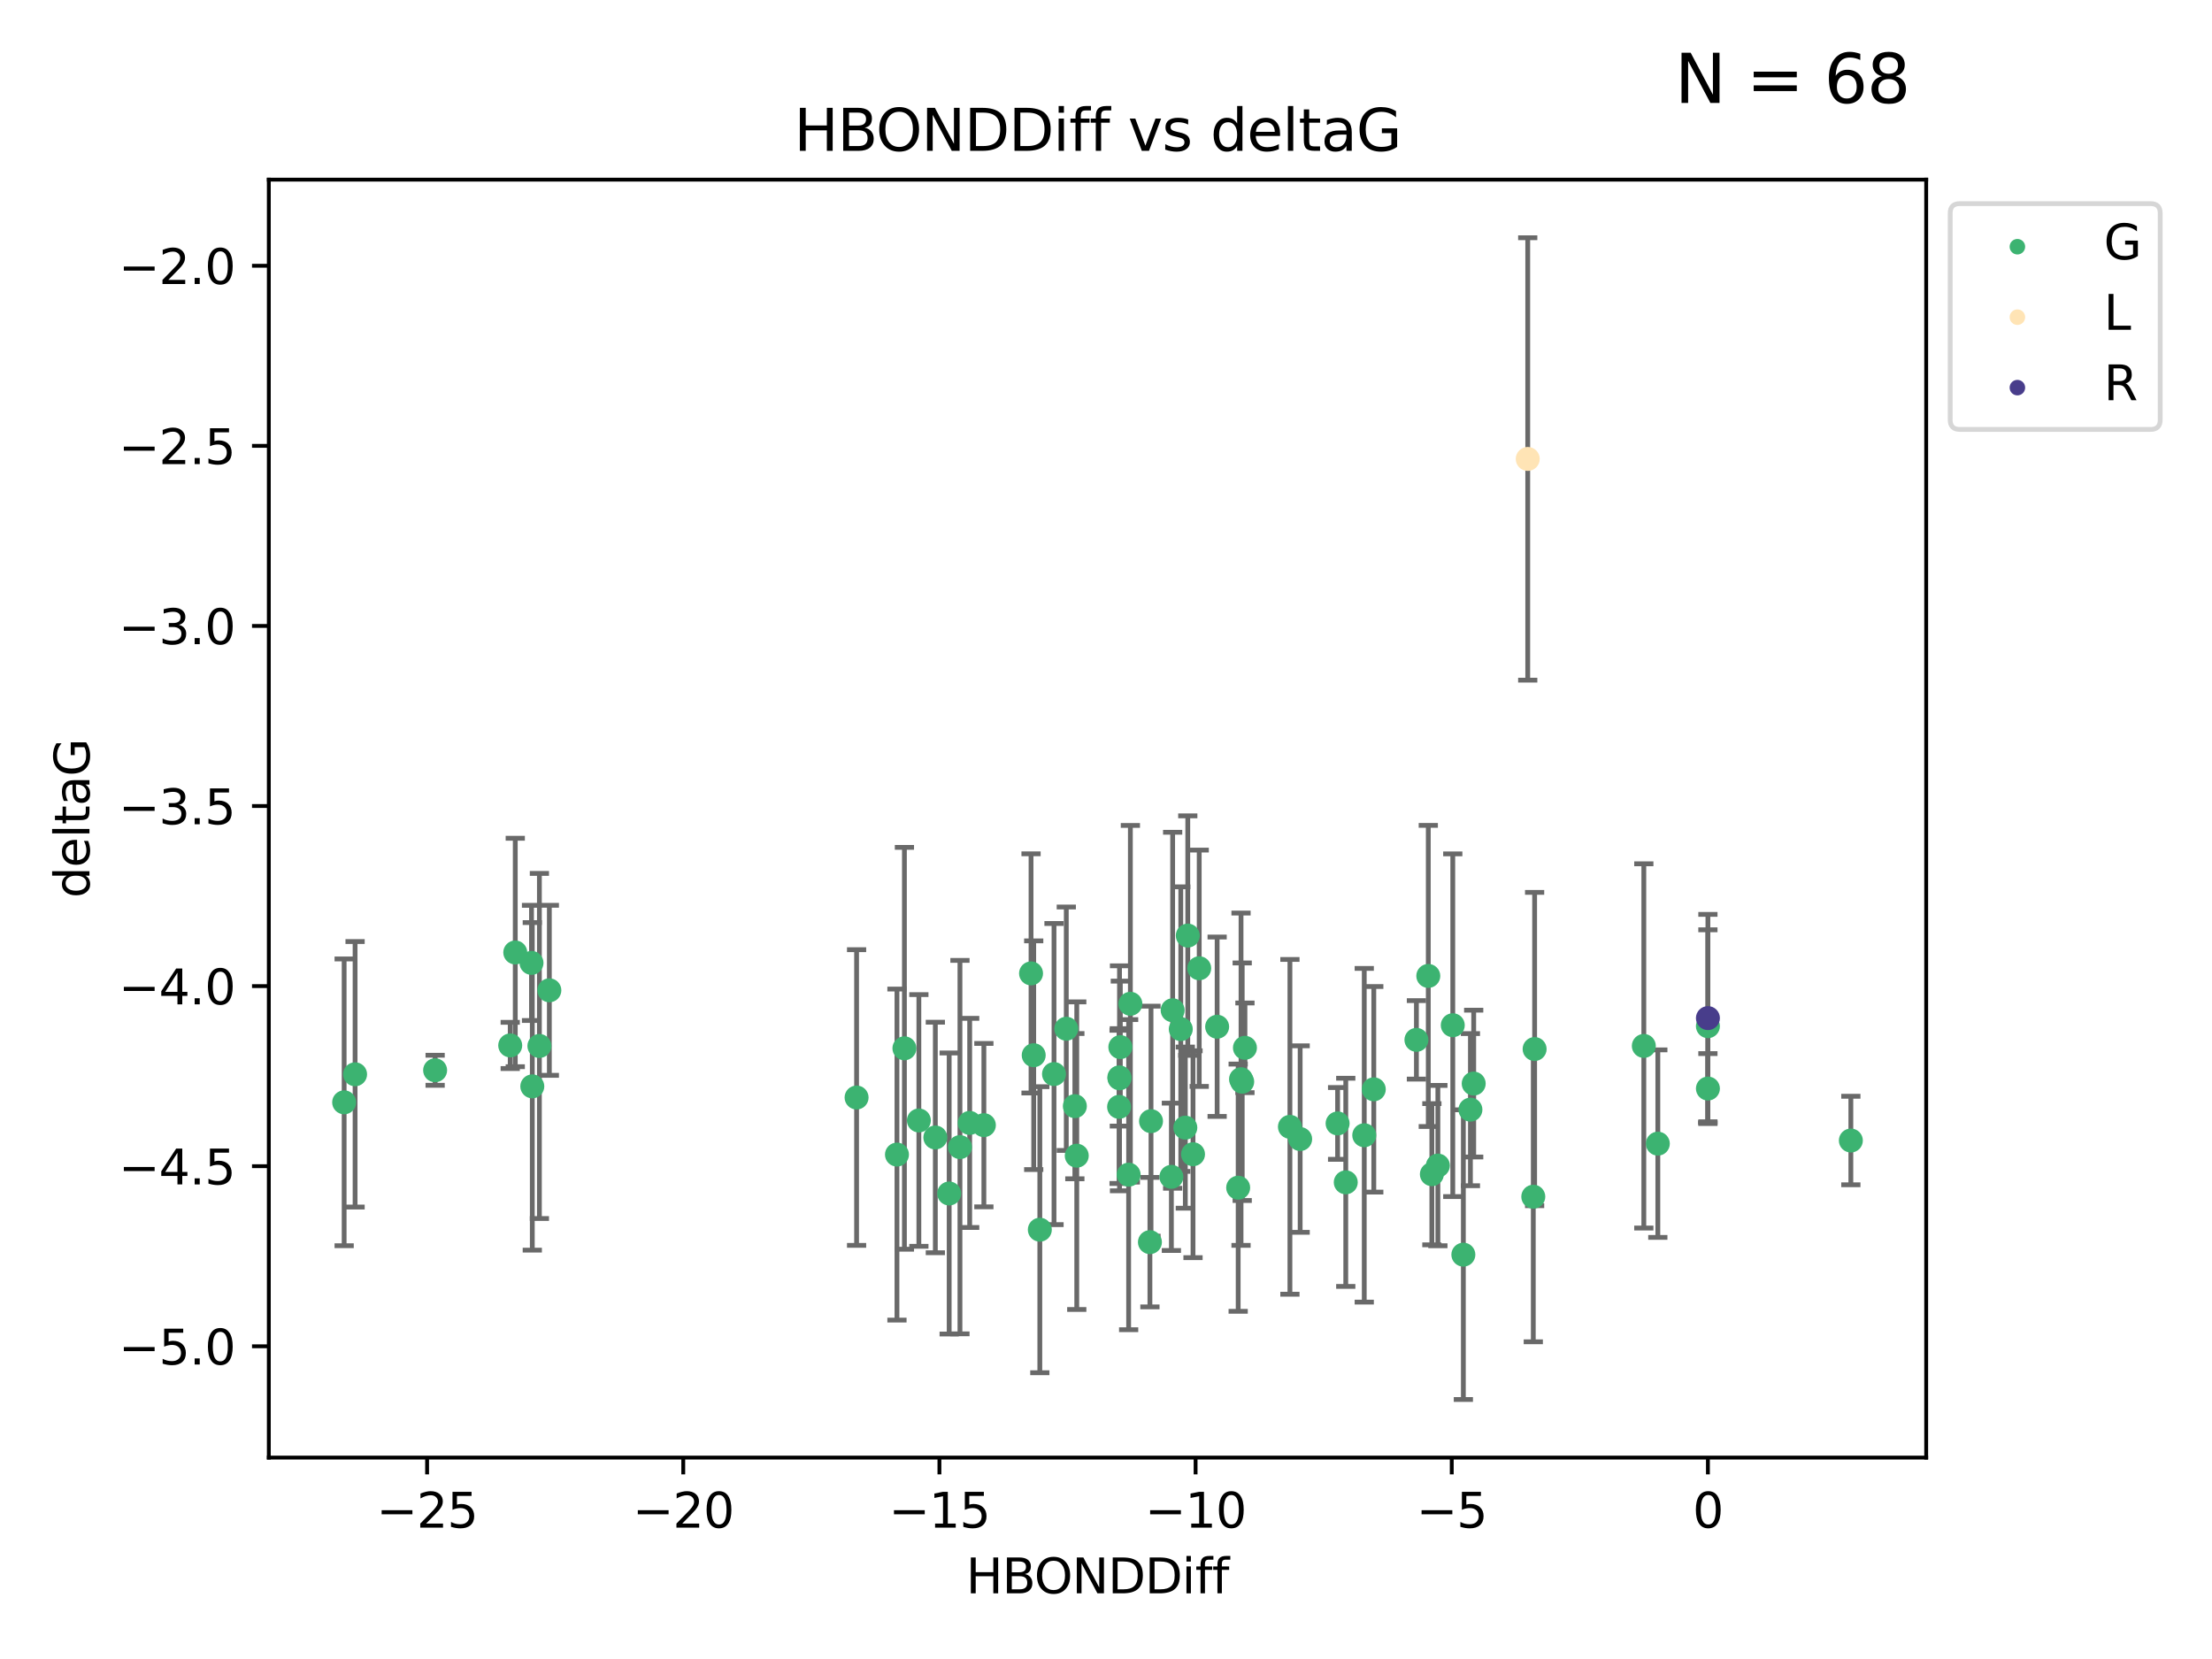 <?xml version="1.0" encoding="utf-8" standalone="no"?>
<!DOCTYPE svg PUBLIC "-//W3C//DTD SVG 1.1//EN"
  "http://www.w3.org/Graphics/SVG/1.1/DTD/svg11.dtd">
<svg xmlns:xlink="http://www.w3.org/1999/xlink" width="460.8pt" height="345.6pt" viewBox="0 0 460.8 345.6" xmlns="http://www.w3.org/2000/svg" version="1.1">
 <defs>
  <style type="text/css">*{stroke-linejoin: round; stroke-linecap: butt}</style>
 </defs>
 <g id="figure_1">
  <g id="patch_1">
   <path d="M 0 345.6 
L 460.8 345.6 
L 460.8 0 
L 0 0 
z
" style="fill: #ffffff"/>
  </g>
  <g id="axes_1">
   <g id="patch_2">
    <path d="M 56 303.64 
L 401.26 303.64 
L 401.26 37.422 
L 56 37.422 
z
" style="fill: #ffffff"/>
   </g>
   <g id="PathCollection_1">
    <defs>
     <path id="mfaed4685f2" d="M 0 1.118 
C 0.297 1.118 0.581 1 0.791 0.791 
C 1 0.581 1.118 0.297 1.118 0 
C 1.118 -0.297 1 -0.581 0.791 -0.791 
C 0.581 -1 0.297 -1.118 0 -1.118 
C -0.297 -1.118 -0.581 -1 -0.791 -0.791 
C -1 -0.581 -1.118 -0.297 -1.118 0 
C -1.118 0.297 -1 0.581 -0.791 0.791 
C -0.581 1 -0.297 1.118 0 1.118 
z
" style="stroke: #3cb371"/>
    </defs>
    <g clip-path="url(#pb817cf7e8e)">
     <use xlink:href="#mfaed4685f2" x="355.789" y="226.766" style="fill: #3cb371; stroke: #3cb371"/>
     <use xlink:href="#mfaed4685f2" x="197.73" y="248.628" style="fill: #3cb371; stroke: #3cb371"/>
     <use xlink:href="#mfaed4685f2" x="194.849" y="236.957" style="fill: #3cb371; stroke: #3cb371"/>
     <use xlink:href="#mfaed4685f2" x="385.566" y="237.592" style="fill: #3cb371; stroke: #3cb371"/>
     <use xlink:href="#mfaed4685f2" x="298.284" y="244.61" style="fill: #3cb371; stroke: #3cb371"/>
     <use xlink:href="#mfaed4685f2" x="186.854" y="240.519" style="fill: #3cb371; stroke: #3cb371"/>
     <use xlink:href="#mfaed4685f2" x="73.97" y="223.795" style="fill: #3cb371; stroke: #3cb371"/>
     <use xlink:href="#mfaed4685f2" x="286.186" y="226.925" style="fill: #3cb371; stroke: #3cb371"/>
     <use xlink:href="#mfaed4685f2" x="178.442" y="228.633" style="fill: #3cb371; stroke: #3cb371"/>
     <use xlink:href="#mfaed4685f2" x="106.288" y="217.783" style="fill: #3cb371; stroke: #3cb371"/>
     <use xlink:href="#mfaed4685f2" x="235.117" y="244.704" style="fill: #3cb371; stroke: #3cb371"/>
     <use xlink:href="#mfaed4685f2" x="215.341" y="219.822" style="fill: #3cb371; stroke: #3cb371"/>
     <use xlink:href="#mfaed4685f2" x="112.367" y="217.895" style="fill: #3cb371; stroke: #3cb371"/>
     <use xlink:href="#mfaed4685f2" x="302.639" y="213.572" style="fill: #3cb371; stroke: #3cb371"/>
     <use xlink:href="#mfaed4685f2" x="233.128" y="230.583" style="fill: #3cb371; stroke: #3cb371"/>
     <use xlink:href="#mfaed4685f2" x="202.004" y="233.925" style="fill: #3cb371; stroke: #3cb371"/>
     <use xlink:href="#mfaed4685f2" x="304.845" y="261.366" style="fill: #3cb371; stroke: #3cb371"/>
     <use xlink:href="#mfaed4685f2" x="233.18" y="224.434" style="fill: #3cb371; stroke: #3cb371"/>
     <use xlink:href="#mfaed4685f2" x="239.778" y="233.559" style="fill: #3cb371; stroke: #3cb371"/>
     <use xlink:href="#mfaed4685f2" x="257.934" y="247.416" style="fill: #3cb371; stroke: #3cb371"/>
     <use xlink:href="#mfaed4685f2" x="110.887" y="226.308" style="fill: #3cb371; stroke: #3cb371"/>
     <use xlink:href="#mfaed4685f2" x="258.529" y="224.819" style="fill: #3cb371; stroke: #3cb371"/>
     <use xlink:href="#mfaed4685f2" x="90.645" y="222.955" style="fill: #3cb371; stroke: #3cb371"/>
     <use xlink:href="#mfaed4685f2" x="280.347" y="246.302" style="fill: #3cb371; stroke: #3cb371"/>
     <use xlink:href="#mfaed4685f2" x="71.694" y="229.635" style="fill: #3cb371; stroke: #3cb371"/>
     <use xlink:href="#mfaed4685f2" x="216.615" y="256.169" style="fill: #3cb371; stroke: #3cb371"/>
     <use xlink:href="#mfaed4685f2" x="224.309" y="240.752" style="fill: #3cb371; stroke: #3cb371"/>
     <use xlink:href="#mfaed4685f2" x="199.976" y="238.963" style="fill: #3cb371; stroke: #3cb371"/>
     <use xlink:href="#mfaed4685f2" x="191.418" y="233.412" style="fill: #3cb371; stroke: #3cb371"/>
     <use xlink:href="#mfaed4685f2" x="278.648" y="234.031" style="fill: #3cb371; stroke: #3cb371"/>
     <use xlink:href="#mfaed4685f2" x="299.536" y="242.811" style="fill: #3cb371; stroke: #3cb371"/>
     <use xlink:href="#mfaed4685f2" x="235.478" y="209.106" style="fill: #3cb371; stroke: #3cb371"/>
     <use xlink:href="#mfaed4685f2" x="233.385" y="218.131" style="fill: #3cb371; stroke: #3cb371"/>
     <use xlink:href="#mfaed4685f2" x="204.958" y="234.391" style="fill: #3cb371; stroke: #3cb371"/>
     <use xlink:href="#mfaed4685f2" x="306.315" y="231.159" style="fill: #3cb371; stroke: #3cb371"/>
     <use xlink:href="#mfaed4685f2" x="284.199" y="236.494" style="fill: #3cb371; stroke: #3cb371"/>
     <use xlink:href="#mfaed4685f2" x="258.775" y="225.342" style="fill: #3cb371; stroke: #3cb371"/>
     <use xlink:href="#mfaed4685f2" x="222.129" y="214.303" style="fill: #3cb371; stroke: #3cb371"/>
     <use xlink:href="#mfaed4685f2" x="110.723" y="200.591" style="fill: #3cb371; stroke: #3cb371"/>
     <use xlink:href="#mfaed4685f2" x="248.527" y="240.447" style="fill: #3cb371; stroke: #3cb371"/>
     <use xlink:href="#mfaed4685f2" x="244.021" y="245.154" style="fill: #3cb371; stroke: #3cb371"/>
     <use xlink:href="#mfaed4685f2" x="214.785" y="202.778" style="fill: #3cb371; stroke: #3cb371"/>
     <use xlink:href="#mfaed4685f2" x="270.846" y="237.284" style="fill: #3cb371; stroke: #3cb371"/>
     <use xlink:href="#mfaed4685f2" x="259.344" y="218.278" style="fill: #3cb371; stroke: #3cb371"/>
     <use xlink:href="#mfaed4685f2" x="245.978" y="214.383" style="fill: #3cb371; stroke: #3cb371"/>
     <use xlink:href="#mfaed4685f2" x="233.214" y="224.63" style="fill: #3cb371; stroke: #3cb371"/>
     <use xlink:href="#mfaed4685f2" x="319.413" y="249.293" style="fill: #3cb371; stroke: #3cb371"/>
     <use xlink:href="#mfaed4685f2" x="268.714" y="234.741" style="fill: #3cb371; stroke: #3cb371"/>
     <use xlink:href="#mfaed4685f2" x="114.44" y="206.3" style="fill: #3cb371; stroke: #3cb371"/>
     <use xlink:href="#mfaed4685f2" x="295.067" y="216.621" style="fill: #3cb371; stroke: #3cb371"/>
     <use xlink:href="#mfaed4685f2" x="223.912" y="230.433" style="fill: #3cb371; stroke: #3cb371"/>
     <use xlink:href="#mfaed4685f2" x="246.924" y="234.907" style="fill: #3cb371; stroke: #3cb371"/>
     <use xlink:href="#mfaed4685f2" x="345.357" y="238.242" style="fill: #3cb371; stroke: #3cb371"/>
     <use xlink:href="#mfaed4685f2" x="306.998" y="225.731" style="fill: #3cb371; stroke: #3cb371"/>
     <use xlink:href="#mfaed4685f2" x="219.569" y="223.747" style="fill: #3cb371; stroke: #3cb371"/>
     <use xlink:href="#mfaed4685f2" x="249.818" y="201.706" style="fill: #3cb371; stroke: #3cb371"/>
     <use xlink:href="#mfaed4685f2" x="355.789" y="213.774" style="fill: #3cb371; stroke: #3cb371"/>
     <use xlink:href="#mfaed4685f2" x="253.552" y="213.886" style="fill: #3cb371; stroke: #3cb371"/>
     <use xlink:href="#mfaed4685f2" x="247.436" y="194.9" style="fill: #3cb371; stroke: #3cb371"/>
     <use xlink:href="#mfaed4685f2" x="342.438" y="217.886" style="fill: #3cb371; stroke: #3cb371"/>
     <use xlink:href="#mfaed4685f2" x="107.34" y="198.418" style="fill: #3cb371; stroke: #3cb371"/>
     <use xlink:href="#mfaed4685f2" x="244.285" y="210.456" style="fill: #3cb371; stroke: #3cb371"/>
     <use xlink:href="#mfaed4685f2" x="319.689" y="218.532" style="fill: #3cb371; stroke: #3cb371"/>
     <use xlink:href="#mfaed4685f2" x="188.407" y="218.382" style="fill: #3cb371; stroke: #3cb371"/>
     <use xlink:href="#mfaed4685f2" x="239.549" y="258.762" style="fill: #3cb371; stroke: #3cb371"/>
     <use xlink:href="#mfaed4685f2" x="297.539" y="203.303" style="fill: #3cb371; stroke: #3cb371"/>
    </g>
   </g>
   <g id="PathCollection_2">
    <defs>
     <path id="md87f983893" d="M 0 1.118 
C 0.297 1.118 0.581 1 0.791 0.791 
C 1 0.581 1.118 0.297 1.118 0 
C 1.118 -0.297 1 -0.581 0.791 -0.791 
C 0.581 -1 0.297 -1.118 0 -1.118 
C -0.297 -1.118 -0.581 -1 -0.791 -0.791 
C -1 -0.581 -1.118 -0.297 -1.118 0 
C -1.118 0.297 -1 0.581 -0.791 0.791 
C -0.581 1 -0.297 1.118 0 1.118 
z
" style="stroke: #ffe4b5"/>
    </defs>
    <g clip-path="url(#pb817cf7e8e)">
     <use xlink:href="#md87f983893" x="318.256" y="95.604" style="fill: #ffe4b5; stroke: #ffe4b5"/>
    </g>
   </g>
   <g id="PathCollection_3">
    <defs>
     <path id="m2a26e81462" d="M 0 1.118 
C 0.297 1.118 0.581 1 0.791 0.791 
C 1 0.581 1.118 0.297 1.118 0 
C 1.118 -0.297 1 -0.581 0.791 -0.791 
C 0.581 -1 0.297 -1.118 0 -1.118 
C -0.297 -1.118 -0.581 -1 -0.791 -0.791 
C -1 -0.581 -1.118 -0.297 -1.118 0 
C -1.118 0.297 -1 0.581 -0.791 0.791 
C -0.581 1 -0.297 1.118 0 1.118 
z
" style="stroke: #483d8b"/>
    </defs>
    <g clip-path="url(#pb817cf7e8e)">
     <use xlink:href="#m2a26e81462" x="355.789" y="212.087" style="fill: #483d8b; stroke: #483d8b"/>
    </g>
   </g>
   <g id="matplotlib.axis_1">
    <g id="xtick_1">
     <g id="line2d_1">
      <defs>
       <path id="mc77381d271" d="M 0 0 
L 0 3.5 
" style="stroke: #000000; stroke-width: 0.8"/>
      </defs>
      <g>
       <use xlink:href="#mc77381d271" x="88.972" y="303.64" style="stroke: #000000; stroke-width: 0.8"/>
      </g>
     </g>
     <g id="text_1">
      <!-- −25 -->
      <g transform="translate(78.419 318.238)scale(0.1 -0.1)">
       <defs>
        <path id="DejaVuSans-2212" d="M 678 2272 
L 4684 2272 
L 4684 1741 
L 678 1741 
L 678 2272 
z
" transform="scale(0.016)"/>
        <path id="DejaVuSans-32" d="M 1228 531 
L 3431 531 
L 3431 0 
L 469 0 
L 469 531 
Q 828 903 1448 1529 
Q 2069 2156 2228 2338 
Q 2531 2678 2651 2914 
Q 2772 3150 2772 3378 
Q 2772 3750 2511 3984 
Q 2250 4219 1831 4219 
Q 1534 4219 1204 4116 
Q 875 4013 500 3803 
L 500 4441 
Q 881 4594 1212 4672 
Q 1544 4750 1819 4750 
Q 2544 4750 2975 4387 
Q 3406 4025 3406 3419 
Q 3406 3131 3298 2873 
Q 3191 2616 2906 2266 
Q 2828 2175 2409 1742 
Q 1991 1309 1228 531 
z
" transform="scale(0.016)"/>
        <path id="DejaVuSans-35" d="M 691 4666 
L 3169 4666 
L 3169 4134 
L 1269 4134 
L 1269 2991 
Q 1406 3038 1543 3061 
Q 1681 3084 1819 3084 
Q 2600 3084 3056 2656 
Q 3513 2228 3513 1497 
Q 3513 744 3044 326 
Q 2575 -91 1722 -91 
Q 1428 -91 1123 -41 
Q 819 9 494 109 
L 494 744 
Q 775 591 1075 516 
Q 1375 441 1709 441 
Q 2250 441 2565 725 
Q 2881 1009 2881 1497 
Q 2881 1984 2565 2268 
Q 2250 2553 1709 2553 
Q 1456 2553 1204 2497 
Q 953 2441 691 2322 
L 691 4666 
z
" transform="scale(0.016)"/>
       </defs>
       <use xlink:href="#DejaVuSans-2212"/>
       <use xlink:href="#DejaVuSans-32" x="83.789"/>
       <use xlink:href="#DejaVuSans-35" x="147.412"/>
      </g>
     </g>
    </g>
    <g id="xtick_2">
     <g id="line2d_2">
      <g>
       <use xlink:href="#mc77381d271" x="142.335" y="303.64" style="stroke: #000000; stroke-width: 0.8"/>
      </g>
     </g>
     <g id="text_2">
      <!-- −20 -->
      <g transform="translate(131.783 318.238)scale(0.1 -0.1)">
       <defs>
        <path id="DejaVuSans-30" d="M 2034 4250 
Q 1547 4250 1301 3770 
Q 1056 3291 1056 2328 
Q 1056 1369 1301 889 
Q 1547 409 2034 409 
Q 2525 409 2770 889 
Q 3016 1369 3016 2328 
Q 3016 3291 2770 3770 
Q 2525 4250 2034 4250 
z
M 2034 4750 
Q 2819 4750 3233 4129 
Q 3647 3509 3647 2328 
Q 3647 1150 3233 529 
Q 2819 -91 2034 -91 
Q 1250 -91 836 529 
Q 422 1150 422 2328 
Q 422 3509 836 4129 
Q 1250 4750 2034 4750 
z
" transform="scale(0.016)"/>
       </defs>
       <use xlink:href="#DejaVuSans-2212"/>
       <use xlink:href="#DejaVuSans-32" x="83.789"/>
       <use xlink:href="#DejaVuSans-30" x="147.412"/>
      </g>
     </g>
    </g>
    <g id="xtick_3">
     <g id="line2d_3">
      <g>
       <use xlink:href="#mc77381d271" x="195.699" y="303.64" style="stroke: #000000; stroke-width: 0.8"/>
      </g>
     </g>
     <g id="text_3">
      <!-- −15 -->
      <g transform="translate(185.146 318.238)scale(0.1 -0.1)">
       <defs>
        <path id="DejaVuSans-31" d="M 794 531 
L 1825 531 
L 1825 4091 
L 703 3866 
L 703 4441 
L 1819 4666 
L 2450 4666 
L 2450 531 
L 3481 531 
L 3481 0 
L 794 0 
L 794 531 
z
" transform="scale(0.016)"/>
       </defs>
       <use xlink:href="#DejaVuSans-2212"/>
       <use xlink:href="#DejaVuSans-31" x="83.789"/>
       <use xlink:href="#DejaVuSans-35" x="147.412"/>
      </g>
     </g>
    </g>
    <g id="xtick_4">
     <g id="line2d_4">
      <g>
       <use xlink:href="#mc77381d271" x="249.062" y="303.64" style="stroke: #000000; stroke-width: 0.8"/>
      </g>
     </g>
     <g id="text_4">
      <!-- −10 -->
      <g transform="translate(238.51 318.238)scale(0.1 -0.1)">
       <use xlink:href="#DejaVuSans-2212"/>
       <use xlink:href="#DejaVuSans-31" x="83.789"/>
       <use xlink:href="#DejaVuSans-30" x="147.412"/>
      </g>
     </g>
    </g>
    <g id="xtick_5">
     <g id="line2d_5">
      <g>
       <use xlink:href="#mc77381d271" x="302.426" y="303.64" style="stroke: #000000; stroke-width: 0.8"/>
      </g>
     </g>
     <g id="text_5">
      <!-- −5 -->
      <g transform="translate(295.055 318.238)scale(0.1 -0.1)">
       <use xlink:href="#DejaVuSans-2212"/>
       <use xlink:href="#DejaVuSans-35" x="83.789"/>
      </g>
     </g>
    </g>
    <g id="xtick_6">
     <g id="line2d_6">
      <g>
       <use xlink:href="#mc77381d271" x="355.789" y="303.64" style="stroke: #000000; stroke-width: 0.8"/>
      </g>
     </g>
     <g id="text_6">
      <!-- 0 -->
      <g transform="translate(352.608 318.238)scale(0.1 -0.1)">
       <use xlink:href="#DejaVuSans-30"/>
      </g>
     </g>
    </g>
    <g id="text_7">
     <!-- HBONDDiff -->
     <g transform="translate(201.241 331.917)scale(0.1 -0.1)">
      <defs>
       <path id="DejaVuSans-48" d="M 628 4666 
L 1259 4666 
L 1259 2753 
L 3553 2753 
L 3553 4666 
L 4184 4666 
L 4184 0 
L 3553 0 
L 3553 2222 
L 1259 2222 
L 1259 0 
L 628 0 
L 628 4666 
z
" transform="scale(0.016)"/>
       <path id="DejaVuSans-42" d="M 1259 2228 
L 1259 519 
L 2272 519 
Q 2781 519 3026 730 
Q 3272 941 3272 1375 
Q 3272 1813 3026 2020 
Q 2781 2228 2272 2228 
L 1259 2228 
z
M 1259 4147 
L 1259 2741 
L 2194 2741 
Q 2656 2741 2882 2914 
Q 3109 3088 3109 3444 
Q 3109 3797 2882 3972 
Q 2656 4147 2194 4147 
L 1259 4147 
z
M 628 4666 
L 2241 4666 
Q 2963 4666 3353 4366 
Q 3744 4066 3744 3513 
Q 3744 3084 3544 2831 
Q 3344 2578 2956 2516 
Q 3422 2416 3680 2098 
Q 3938 1781 3938 1306 
Q 3938 681 3513 340 
Q 3088 0 2303 0 
L 628 0 
L 628 4666 
z
" transform="scale(0.016)"/>
       <path id="DejaVuSans-4f" d="M 2522 4238 
Q 1834 4238 1429 3725 
Q 1025 3213 1025 2328 
Q 1025 1447 1429 934 
Q 1834 422 2522 422 
Q 3209 422 3611 934 
Q 4013 1447 4013 2328 
Q 4013 3213 3611 3725 
Q 3209 4238 2522 4238 
z
M 2522 4750 
Q 3503 4750 4090 4092 
Q 4678 3434 4678 2328 
Q 4678 1225 4090 567 
Q 3503 -91 2522 -91 
Q 1538 -91 948 565 
Q 359 1222 359 2328 
Q 359 3434 948 4092 
Q 1538 4750 2522 4750 
z
" transform="scale(0.016)"/>
       <path id="DejaVuSans-4e" d="M 628 4666 
L 1478 4666 
L 3547 763 
L 3547 4666 
L 4159 4666 
L 4159 0 
L 3309 0 
L 1241 3903 
L 1241 0 
L 628 0 
L 628 4666 
z
" transform="scale(0.016)"/>
       <path id="DejaVuSans-44" d="M 1259 4147 
L 1259 519 
L 2022 519 
Q 2988 519 3436 956 
Q 3884 1394 3884 2338 
Q 3884 3275 3436 3711 
Q 2988 4147 2022 4147 
L 1259 4147 
z
M 628 4666 
L 1925 4666 
Q 3281 4666 3915 4102 
Q 4550 3538 4550 2338 
Q 4550 1131 3912 565 
Q 3275 0 1925 0 
L 628 0 
L 628 4666 
z
" transform="scale(0.016)"/>
       <path id="DejaVuSans-69" d="M 603 3500 
L 1178 3500 
L 1178 0 
L 603 0 
L 603 3500 
z
M 603 4863 
L 1178 4863 
L 1178 4134 
L 603 4134 
L 603 4863 
z
" transform="scale(0.016)"/>
       <path id="DejaVuSans-66" d="M 2375 4863 
L 2375 4384 
L 1825 4384 
Q 1516 4384 1395 4259 
Q 1275 4134 1275 3809 
L 1275 3500 
L 2222 3500 
L 2222 3053 
L 1275 3053 
L 1275 0 
L 697 0 
L 697 3053 
L 147 3053 
L 147 3500 
L 697 3500 
L 697 3744 
Q 697 4328 969 4595 
Q 1241 4863 1831 4863 
L 2375 4863 
z
" transform="scale(0.016)"/>
      </defs>
      <use xlink:href="#DejaVuSans-48"/>
      <use xlink:href="#DejaVuSans-42" x="75.195"/>
      <use xlink:href="#DejaVuSans-4f" x="142.049"/>
      <use xlink:href="#DejaVuSans-4e" x="220.76"/>
      <use xlink:href="#DejaVuSans-44" x="295.564"/>
      <use xlink:href="#DejaVuSans-44" x="372.566"/>
      <use xlink:href="#DejaVuSans-69" x="449.568"/>
      <use xlink:href="#DejaVuSans-66" x="477.352"/>
      <use xlink:href="#DejaVuSans-66" x="512.557"/>
     </g>
    </g>
   </g>
   <g id="matplotlib.axis_2">
    <g id="ytick_1">
     <g id="line2d_7">
      <defs>
       <path id="m8cc656d446" d="M 0 0 
L -3.5 0 
" style="stroke: #000000; stroke-width: 0.8"/>
      </defs>
      <g>
       <use xlink:href="#m8cc656d446" x="56" y="280.453" style="stroke: #000000; stroke-width: 0.8"/>
      </g>
     </g>
     <g id="text_8">
      <!-- −5.0 -->
      <g transform="translate(24.717 284.252)scale(0.1 -0.1)">
       <defs>
        <path id="DejaVuSans-2e" d="M 684 794 
L 1344 794 
L 1344 0 
L 684 0 
L 684 794 
z
" transform="scale(0.016)"/>
       </defs>
       <use xlink:href="#DejaVuSans-2212"/>
       <use xlink:href="#DejaVuSans-35" x="83.789"/>
       <use xlink:href="#DejaVuSans-2e" x="147.412"/>
       <use xlink:href="#DejaVuSans-30" x="179.199"/>
      </g>
     </g>
    </g>
    <g id="ytick_2">
     <g id="line2d_8">
      <g>
       <use xlink:href="#m8cc656d446" x="56" y="242.938" style="stroke: #000000; stroke-width: 0.8"/>
      </g>
     </g>
     <g id="text_9">
      <!-- −4.5 -->
      <g transform="translate(24.717 246.737)scale(0.1 -0.1)">
       <defs>
        <path id="DejaVuSans-34" d="M 2419 4116 
L 825 1625 
L 2419 1625 
L 2419 4116 
z
M 2253 4666 
L 3047 4666 
L 3047 1625 
L 3713 1625 
L 3713 1100 
L 3047 1100 
L 3047 0 
L 2419 0 
L 2419 1100 
L 313 1100 
L 313 1709 
L 2253 4666 
z
" transform="scale(0.016)"/>
       </defs>
       <use xlink:href="#DejaVuSans-2212"/>
       <use xlink:href="#DejaVuSans-34" x="83.789"/>
       <use xlink:href="#DejaVuSans-2e" x="147.412"/>
       <use xlink:href="#DejaVuSans-35" x="179.199"/>
      </g>
     </g>
    </g>
    <g id="ytick_3">
     <g id="line2d_9">
      <g>
       <use xlink:href="#m8cc656d446" x="56" y="205.423" style="stroke: #000000; stroke-width: 0.8"/>
      </g>
     </g>
     <g id="text_10">
      <!-- −4.0 -->
      <g transform="translate(24.717 209.222)scale(0.1 -0.1)">
       <use xlink:href="#DejaVuSans-2212"/>
       <use xlink:href="#DejaVuSans-34" x="83.789"/>
       <use xlink:href="#DejaVuSans-2e" x="147.412"/>
       <use xlink:href="#DejaVuSans-30" x="179.199"/>
      </g>
     </g>
    </g>
    <g id="ytick_4">
     <g id="line2d_10">
      <g>
       <use xlink:href="#m8cc656d446" x="56" y="167.908" style="stroke: #000000; stroke-width: 0.8"/>
      </g>
     </g>
     <g id="text_11">
      <!-- −3.5 -->
      <g transform="translate(24.717 171.707)scale(0.1 -0.1)">
       <defs>
        <path id="DejaVuSans-33" d="M 2597 2516 
Q 3050 2419 3304 2112 
Q 3559 1806 3559 1356 
Q 3559 666 3084 287 
Q 2609 -91 1734 -91 
Q 1441 -91 1130 -33 
Q 819 25 488 141 
L 488 750 
Q 750 597 1062 519 
Q 1375 441 1716 441 
Q 2309 441 2620 675 
Q 2931 909 2931 1356 
Q 2931 1769 2642 2001 
Q 2353 2234 1838 2234 
L 1294 2234 
L 1294 2753 
L 1863 2753 
Q 2328 2753 2575 2939 
Q 2822 3125 2822 3475 
Q 2822 3834 2567 4026 
Q 2313 4219 1838 4219 
Q 1578 4219 1281 4162 
Q 984 4106 628 3988 
L 628 4550 
Q 988 4650 1302 4700 
Q 1616 4750 1894 4750 
Q 2613 4750 3031 4423 
Q 3450 4097 3450 3541 
Q 3450 3153 3228 2886 
Q 3006 2619 2597 2516 
z
" transform="scale(0.016)"/>
       </defs>
       <use xlink:href="#DejaVuSans-2212"/>
       <use xlink:href="#DejaVuSans-33" x="83.789"/>
       <use xlink:href="#DejaVuSans-2e" x="147.412"/>
       <use xlink:href="#DejaVuSans-35" x="179.199"/>
      </g>
     </g>
    </g>
    <g id="ytick_5">
     <g id="line2d_11">
      <g>
       <use xlink:href="#m8cc656d446" x="56" y="130.393" style="stroke: #000000; stroke-width: 0.8"/>
      </g>
     </g>
     <g id="text_12">
      <!-- −3.0 -->
      <g transform="translate(24.717 134.192)scale(0.1 -0.1)">
       <use xlink:href="#DejaVuSans-2212"/>
       <use xlink:href="#DejaVuSans-33" x="83.789"/>
       <use xlink:href="#DejaVuSans-2e" x="147.412"/>
       <use xlink:href="#DejaVuSans-30" x="179.199"/>
      </g>
     </g>
    </g>
    <g id="ytick_6">
     <g id="line2d_12">
      <g>
       <use xlink:href="#m8cc656d446" x="56" y="92.878" style="stroke: #000000; stroke-width: 0.8"/>
      </g>
     </g>
     <g id="text_13">
      <!-- −2.5 -->
      <g transform="translate(24.717 96.677)scale(0.1 -0.1)">
       <use xlink:href="#DejaVuSans-2212"/>
       <use xlink:href="#DejaVuSans-32" x="83.789"/>
       <use xlink:href="#DejaVuSans-2e" x="147.412"/>
       <use xlink:href="#DejaVuSans-35" x="179.199"/>
      </g>
     </g>
    </g>
    <g id="ytick_7">
     <g id="line2d_13">
      <g>
       <use xlink:href="#m8cc656d446" x="56" y="55.363" style="stroke: #000000; stroke-width: 0.8"/>
      </g>
     </g>
     <g id="text_14">
      <!-- −2.0 -->
      <g transform="translate(24.717 59.162)scale(0.1 -0.1)">
       <use xlink:href="#DejaVuSans-2212"/>
       <use xlink:href="#DejaVuSans-32" x="83.789"/>
       <use xlink:href="#DejaVuSans-2e" x="147.412"/>
       <use xlink:href="#DejaVuSans-30" x="179.199"/>
      </g>
     </g>
    </g>
    <g id="text_15">
     <!-- deltaG -->
     <g transform="translate(18.637 187.069)rotate(-90)scale(0.1 -0.1)">
      <defs>
       <path id="DejaVuSans-64" d="M 2906 2969 
L 2906 4863 
L 3481 4863 
L 3481 0 
L 2906 0 
L 2906 525 
Q 2725 213 2448 61 
Q 2172 -91 1784 -91 
Q 1150 -91 751 415 
Q 353 922 353 1747 
Q 353 2572 751 3078 
Q 1150 3584 1784 3584 
Q 2172 3584 2448 3432 
Q 2725 3281 2906 2969 
z
M 947 1747 
Q 947 1113 1208 752 
Q 1469 391 1925 391 
Q 2381 391 2643 752 
Q 2906 1113 2906 1747 
Q 2906 2381 2643 2742 
Q 2381 3103 1925 3103 
Q 1469 3103 1208 2742 
Q 947 2381 947 1747 
z
" transform="scale(0.016)"/>
       <path id="DejaVuSans-65" d="M 3597 1894 
L 3597 1613 
L 953 1613 
Q 991 1019 1311 708 
Q 1631 397 2203 397 
Q 2534 397 2845 478 
Q 3156 559 3463 722 
L 3463 178 
Q 3153 47 2828 -22 
Q 2503 -91 2169 -91 
Q 1331 -91 842 396 
Q 353 884 353 1716 
Q 353 2575 817 3079 
Q 1281 3584 2069 3584 
Q 2775 3584 3186 3129 
Q 3597 2675 3597 1894 
z
M 3022 2063 
Q 3016 2534 2758 2815 
Q 2500 3097 2075 3097 
Q 1594 3097 1305 2825 
Q 1016 2553 972 2059 
L 3022 2063 
z
" transform="scale(0.016)"/>
       <path id="DejaVuSans-6c" d="M 603 4863 
L 1178 4863 
L 1178 0 
L 603 0 
L 603 4863 
z
" transform="scale(0.016)"/>
       <path id="DejaVuSans-74" d="M 1172 4494 
L 1172 3500 
L 2356 3500 
L 2356 3053 
L 1172 3053 
L 1172 1153 
Q 1172 725 1289 603 
Q 1406 481 1766 481 
L 2356 481 
L 2356 0 
L 1766 0 
Q 1100 0 847 248 
Q 594 497 594 1153 
L 594 3053 
L 172 3053 
L 172 3500 
L 594 3500 
L 594 4494 
L 1172 4494 
z
" transform="scale(0.016)"/>
       <path id="DejaVuSans-61" d="M 2194 1759 
Q 1497 1759 1228 1600 
Q 959 1441 959 1056 
Q 959 750 1161 570 
Q 1363 391 1709 391 
Q 2188 391 2477 730 
Q 2766 1069 2766 1631 
L 2766 1759 
L 2194 1759 
z
M 3341 1997 
L 3341 0 
L 2766 0 
L 2766 531 
Q 2569 213 2275 61 
Q 1981 -91 1556 -91 
Q 1019 -91 701 211 
Q 384 513 384 1019 
Q 384 1609 779 1909 
Q 1175 2209 1959 2209 
L 2766 2209 
L 2766 2266 
Q 2766 2663 2505 2880 
Q 2244 3097 1772 3097 
Q 1472 3097 1187 3025 
Q 903 2953 641 2809 
L 641 3341 
Q 956 3463 1253 3523 
Q 1550 3584 1831 3584 
Q 2591 3584 2966 3190 
Q 3341 2797 3341 1997 
z
" transform="scale(0.016)"/>
       <path id="DejaVuSans-47" d="M 3809 666 
L 3809 1919 
L 2778 1919 
L 2778 2438 
L 4434 2438 
L 4434 434 
Q 4069 175 3628 42 
Q 3188 -91 2688 -91 
Q 1594 -91 976 548 
Q 359 1188 359 2328 
Q 359 3472 976 4111 
Q 1594 4750 2688 4750 
Q 3144 4750 3555 4637 
Q 3966 4525 4313 4306 
L 4313 3634 
Q 3963 3931 3569 4081 
Q 3175 4231 2741 4231 
Q 1884 4231 1454 3753 
Q 1025 3275 1025 2328 
Q 1025 1384 1454 906 
Q 1884 428 2741 428 
Q 3075 428 3337 486 
Q 3600 544 3809 666 
z
" transform="scale(0.016)"/>
      </defs>
      <use xlink:href="#DejaVuSans-64"/>
      <use xlink:href="#DejaVuSans-65" x="63.477"/>
      <use xlink:href="#DejaVuSans-6c" x="125"/>
      <use xlink:href="#DejaVuSans-74" x="152.783"/>
      <use xlink:href="#DejaVuSans-61" x="191.992"/>
      <use xlink:href="#DejaVuSans-47" x="253.271"/>
     </g>
    </g>
   </g>
   <g id="LineCollection_1">
    <path d="M 355.789 234.049 
L 355.789 219.484 
" clip-path="url(#pb817cf7e8e)" style="fill: none; stroke: #696969"/>
    <path d="M 197.73 277.901 
L 197.73 219.354 
" clip-path="url(#pb817cf7e8e)" style="fill: none; stroke: #696969"/>
    <path d="M 194.849 260.969 
L 194.849 212.945 
" clip-path="url(#pb817cf7e8e)" style="fill: none; stroke: #696969"/>
    <path d="M 385.566 246.811 
L 385.566 228.373 
" clip-path="url(#pb817cf7e8e)" style="fill: none; stroke: #696969"/>
    <path d="M 298.284 259.319 
L 298.284 229.9 
" clip-path="url(#pb817cf7e8e)" style="fill: none; stroke: #696969"/>
    <path d="M 186.854 274.995 
L 186.854 206.043 
" clip-path="url(#pb817cf7e8e)" style="fill: none; stroke: #696969"/>
    <path d="M 73.97 251.45 
L 73.97 196.14 
" clip-path="url(#pb817cf7e8e)" style="fill: none; stroke: #696969"/>
    <path d="M 286.186 248.338 
L 286.186 205.512 
" clip-path="url(#pb817cf7e8e)" style="fill: none; stroke: #696969"/>
    <path d="M 178.442 259.431 
L 178.442 197.835 
" clip-path="url(#pb817cf7e8e)" style="fill: none; stroke: #696969"/>
    <path d="M 106.288 222.599 
L 106.288 212.966 
" clip-path="url(#pb817cf7e8e)" style="fill: none; stroke: #696969"/>
    <path d="M 235.117 277.004 
L 235.117 212.405 
" clip-path="url(#pb817cf7e8e)" style="fill: none; stroke: #696969"/>
    <path d="M 215.341 243.642 
L 215.341 196.002 
" clip-path="url(#pb817cf7e8e)" style="fill: none; stroke: #696969"/>
    <path d="M 112.367 253.84 
L 112.367 181.95 
" clip-path="url(#pb817cf7e8e)" style="fill: none; stroke: #696969"/>
    <path d="M 302.639 249.271 
L 302.639 177.874 
" clip-path="url(#pb817cf7e8e)" style="fill: none; stroke: #696969"/>
    <path d="M 233.128 246.535 
L 233.128 214.63 
" clip-path="url(#pb817cf7e8e)" style="fill: none; stroke: #696969"/>
    <path d="M 202.004 255.709 
L 202.004 212.141 
" clip-path="url(#pb817cf7e8e)" style="fill: none; stroke: #696969"/>
    <path d="M 304.845 291.539 
L 304.845 231.192 
" clip-path="url(#pb817cf7e8e)" style="fill: none; stroke: #696969"/>
    <path d="M 233.18 234.581 
L 233.18 214.287 
" clip-path="url(#pb817cf7e8e)" style="fill: none; stroke: #696969"/>
    <path d="M 239.778 257.515 
L 239.778 209.604 
" clip-path="url(#pb817cf7e8e)" style="fill: none; stroke: #696969"/>
    <path d="M 257.934 273.168 
L 257.934 221.664 
" clip-path="url(#pb817cf7e8e)" style="fill: none; stroke: #696969"/>
    <path d="M 110.887 260.423 
L 110.887 192.193 
" clip-path="url(#pb817cf7e8e)" style="fill: none; stroke: #696969"/>
    <path d="M 258.529 259.434 
L 258.529 190.205 
" clip-path="url(#pb817cf7e8e)" style="fill: none; stroke: #696969"/>
    <path d="M 90.645 226.085 
L 90.645 219.824 
" clip-path="url(#pb817cf7e8e)" style="fill: none; stroke: #696969"/>
    <path d="M 280.347 267.987 
L 280.347 224.618 
" clip-path="url(#pb817cf7e8e)" style="fill: none; stroke: #696969"/>
    <path d="M 71.694 259.503 
L 71.694 199.767 
" clip-path="url(#pb817cf7e8e)" style="fill: none; stroke: #696969"/>
    <path d="M 216.615 285.965 
L 216.615 226.374 
" clip-path="url(#pb817cf7e8e)" style="fill: none; stroke: #696969"/>
    <path d="M 224.309 272.791 
L 224.309 208.713 
" clip-path="url(#pb817cf7e8e)" style="fill: none; stroke: #696969"/>
    <path d="M 199.976 277.86 
L 199.976 200.066 
" clip-path="url(#pb817cf7e8e)" style="fill: none; stroke: #696969"/>
    <path d="M 191.418 259.628 
L 191.418 207.197 
" clip-path="url(#pb817cf7e8e)" style="fill: none; stroke: #696969"/>
    <path d="M 278.648 241.508 
L 278.648 226.554 
" clip-path="url(#pb817cf7e8e)" style="fill: none; stroke: #696969"/>
    <path d="M 299.536 259.51 
L 299.536 226.112 
" clip-path="url(#pb817cf7e8e)" style="fill: none; stroke: #696969"/>
    <path d="M 235.478 246.26 
L 235.478 171.951 
" clip-path="url(#pb817cf7e8e)" style="fill: none; stroke: #696969"/>
    <path d="M 233.385 231.876 
L 233.385 204.386 
" clip-path="url(#pb817cf7e8e)" style="fill: none; stroke: #696969"/>
    <path d="M 204.958 251.409 
L 204.958 217.372 
" clip-path="url(#pb817cf7e8e)" style="fill: none; stroke: #696969"/>
    <path d="M 306.315 247.005 
L 306.315 215.314 
" clip-path="url(#pb817cf7e8e)" style="fill: none; stroke: #696969"/>
    <path d="M 284.199 271.251 
L 284.199 201.736 
" clip-path="url(#pb817cf7e8e)" style="fill: none; stroke: #696969"/>
    <path d="M 258.775 250.084 
L 258.775 200.6 
" clip-path="url(#pb817cf7e8e)" style="fill: none; stroke: #696969"/>
    <path d="M 222.129 239.66 
L 222.129 188.945 
" clip-path="url(#pb817cf7e8e)" style="fill: none; stroke: #696969"/>
    <path d="M 110.723 212.586 
L 110.723 188.596 
" clip-path="url(#pb817cf7e8e)" style="fill: none; stroke: #696969"/>
    <path d="M 248.527 261.993 
L 248.527 218.9 
" clip-path="url(#pb817cf7e8e)" style="fill: none; stroke: #696969"/>
    <path d="M 244.021 260.501 
L 244.021 229.807 
" clip-path="url(#pb817cf7e8e)" style="fill: none; stroke: #696969"/>
    <path d="M 214.785 227.691 
L 214.785 177.865 
" clip-path="url(#pb817cf7e8e)" style="fill: none; stroke: #696969"/>
    <path d="M 270.846 256.711 
L 270.846 217.857 
" clip-path="url(#pb817cf7e8e)" style="fill: none; stroke: #696969"/>
    <path d="M 259.344 227.62 
L 259.344 208.936 
" clip-path="url(#pb817cf7e8e)" style="fill: none; stroke: #696969"/>
    <path d="M 245.978 244.02 
L 245.978 184.745 
" clip-path="url(#pb817cf7e8e)" style="fill: none; stroke: #696969"/>
    <path d="M 233.214 248.061 
L 233.214 201.2 
" clip-path="url(#pb817cf7e8e)" style="fill: none; stroke: #696969"/>
    <path d="M 319.413 279.522 
L 319.413 219.064 
" clip-path="url(#pb817cf7e8e)" style="fill: none; stroke: #696969"/>
    <path d="M 268.714 269.609 
L 268.714 199.873 
" clip-path="url(#pb817cf7e8e)" style="fill: none; stroke: #696969"/>
    <path d="M 114.44 224.01 
L 114.44 188.591 
" clip-path="url(#pb817cf7e8e)" style="fill: none; stroke: #696969"/>
    <path d="M 295.067 224.795 
L 295.067 208.447 
" clip-path="url(#pb817cf7e8e)" style="fill: none; stroke: #696969"/>
    <path d="M 223.912 245.562 
L 223.912 215.303 
" clip-path="url(#pb817cf7e8e)" style="fill: none; stroke: #696969"/>
    <path d="M 246.924 251.687 
L 246.924 218.126 
" clip-path="url(#pb817cf7e8e)" style="fill: none; stroke: #696969"/>
    <path d="M 345.357 257.773 
L 345.357 218.71 
" clip-path="url(#pb817cf7e8e)" style="fill: none; stroke: #696969"/>
    <path d="M 306.998 241.023 
L 306.998 210.439 
" clip-path="url(#pb817cf7e8e)" style="fill: none; stroke: #696969"/>
    <path d="M 219.569 255.111 
L 219.569 192.382 
" clip-path="url(#pb817cf7e8e)" style="fill: none; stroke: #696969"/>
    <path d="M 249.818 226.321 
L 249.818 177.09 
" clip-path="url(#pb817cf7e8e)" style="fill: none; stroke: #696969"/>
    <path d="M 355.789 233.853 
L 355.789 193.695 
" clip-path="url(#pb817cf7e8e)" style="fill: none; stroke: #696969"/>
    <path d="M 253.552 232.567 
L 253.552 195.205 
" clip-path="url(#pb817cf7e8e)" style="fill: none; stroke: #696969"/>
    <path d="M 247.436 219.847 
L 247.436 169.954 
" clip-path="url(#pb817cf7e8e)" style="fill: none; stroke: #696969"/>
    <path d="M 342.438 255.825 
L 342.438 179.947 
" clip-path="url(#pb817cf7e8e)" style="fill: none; stroke: #696969"/>
    <path d="M 107.34 222.211 
L 107.34 174.625 
" clip-path="url(#pb817cf7e8e)" style="fill: none; stroke: #696969"/>
    <path d="M 244.285 247.534 
L 244.285 173.378 
" clip-path="url(#pb817cf7e8e)" style="fill: none; stroke: #696969"/>
    <path d="M 319.689 251.168 
L 319.689 185.897 
" clip-path="url(#pb817cf7e8e)" style="fill: none; stroke: #696969"/>
    <path d="M 188.407 260.237 
L 188.407 176.527 
" clip-path="url(#pb817cf7e8e)" style="fill: none; stroke: #696969"/>
    <path d="M 239.549 272.25 
L 239.549 245.274 
" clip-path="url(#pb817cf7e8e)" style="fill: none; stroke: #696969"/>
    <path d="M 297.539 234.667 
L 297.539 171.939 
" clip-path="url(#pb817cf7e8e)" style="fill: none; stroke: #696969"/>
   </g>
   <g id="line2d_14">
    <defs>
     <path id="md380b30398" d="M 2 0 
L -2 -0 
" style="stroke: #696969"/>
    </defs>
    <g clip-path="url(#pb817cf7e8e)">
     <use xlink:href="#md380b30398" x="355.789" y="234.049" style="fill: #696969; stroke: #696969"/>
     <use xlink:href="#md380b30398" x="197.73" y="277.901" style="fill: #696969; stroke: #696969"/>
     <use xlink:href="#md380b30398" x="194.849" y="260.969" style="fill: #696969; stroke: #696969"/>
     <use xlink:href="#md380b30398" x="385.566" y="246.811" style="fill: #696969; stroke: #696969"/>
     <use xlink:href="#md380b30398" x="298.284" y="259.319" style="fill: #696969; stroke: #696969"/>
     <use xlink:href="#md380b30398" x="186.854" y="274.995" style="fill: #696969; stroke: #696969"/>
     <use xlink:href="#md380b30398" x="73.97" y="251.45" style="fill: #696969; stroke: #696969"/>
     <use xlink:href="#md380b30398" x="286.186" y="248.338" style="fill: #696969; stroke: #696969"/>
     <use xlink:href="#md380b30398" x="178.442" y="259.431" style="fill: #696969; stroke: #696969"/>
     <use xlink:href="#md380b30398" x="106.288" y="222.599" style="fill: #696969; stroke: #696969"/>
     <use xlink:href="#md380b30398" x="235.117" y="277.004" style="fill: #696969; stroke: #696969"/>
     <use xlink:href="#md380b30398" x="215.341" y="243.642" style="fill: #696969; stroke: #696969"/>
     <use xlink:href="#md380b30398" x="112.367" y="253.84" style="fill: #696969; stroke: #696969"/>
     <use xlink:href="#md380b30398" x="302.639" y="249.271" style="fill: #696969; stroke: #696969"/>
     <use xlink:href="#md380b30398" x="233.128" y="246.535" style="fill: #696969; stroke: #696969"/>
     <use xlink:href="#md380b30398" x="202.004" y="255.709" style="fill: #696969; stroke: #696969"/>
     <use xlink:href="#md380b30398" x="304.845" y="291.539" style="fill: #696969; stroke: #696969"/>
     <use xlink:href="#md380b30398" x="233.18" y="234.581" style="fill: #696969; stroke: #696969"/>
     <use xlink:href="#md380b30398" x="239.778" y="257.515" style="fill: #696969; stroke: #696969"/>
     <use xlink:href="#md380b30398" x="257.934" y="273.168" style="fill: #696969; stroke: #696969"/>
     <use xlink:href="#md380b30398" x="110.887" y="260.423" style="fill: #696969; stroke: #696969"/>
     <use xlink:href="#md380b30398" x="258.529" y="259.434" style="fill: #696969; stroke: #696969"/>
     <use xlink:href="#md380b30398" x="90.645" y="226.085" style="fill: #696969; stroke: #696969"/>
     <use xlink:href="#md380b30398" x="280.347" y="267.987" style="fill: #696969; stroke: #696969"/>
     <use xlink:href="#md380b30398" x="71.694" y="259.503" style="fill: #696969; stroke: #696969"/>
     <use xlink:href="#md380b30398" x="216.615" y="285.965" style="fill: #696969; stroke: #696969"/>
     <use xlink:href="#md380b30398" x="224.309" y="272.791" style="fill: #696969; stroke: #696969"/>
     <use xlink:href="#md380b30398" x="199.976" y="277.86" style="fill: #696969; stroke: #696969"/>
     <use xlink:href="#md380b30398" x="191.418" y="259.628" style="fill: #696969; stroke: #696969"/>
     <use xlink:href="#md380b30398" x="278.648" y="241.508" style="fill: #696969; stroke: #696969"/>
     <use xlink:href="#md380b30398" x="299.536" y="259.51" style="fill: #696969; stroke: #696969"/>
     <use xlink:href="#md380b30398" x="235.478" y="246.26" style="fill: #696969; stroke: #696969"/>
     <use xlink:href="#md380b30398" x="233.385" y="231.876" style="fill: #696969; stroke: #696969"/>
     <use xlink:href="#md380b30398" x="204.958" y="251.409" style="fill: #696969; stroke: #696969"/>
     <use xlink:href="#md380b30398" x="306.315" y="247.005" style="fill: #696969; stroke: #696969"/>
     <use xlink:href="#md380b30398" x="284.199" y="271.251" style="fill: #696969; stroke: #696969"/>
     <use xlink:href="#md380b30398" x="258.775" y="250.084" style="fill: #696969; stroke: #696969"/>
     <use xlink:href="#md380b30398" x="222.129" y="239.66" style="fill: #696969; stroke: #696969"/>
     <use xlink:href="#md380b30398" x="110.723" y="212.586" style="fill: #696969; stroke: #696969"/>
     <use xlink:href="#md380b30398" x="248.527" y="261.993" style="fill: #696969; stroke: #696969"/>
     <use xlink:href="#md380b30398" x="244.021" y="260.501" style="fill: #696969; stroke: #696969"/>
     <use xlink:href="#md380b30398" x="214.785" y="227.691" style="fill: #696969; stroke: #696969"/>
     <use xlink:href="#md380b30398" x="270.846" y="256.711" style="fill: #696969; stroke: #696969"/>
     <use xlink:href="#md380b30398" x="259.344" y="227.62" style="fill: #696969; stroke: #696969"/>
     <use xlink:href="#md380b30398" x="245.978" y="244.02" style="fill: #696969; stroke: #696969"/>
     <use xlink:href="#md380b30398" x="233.214" y="248.061" style="fill: #696969; stroke: #696969"/>
     <use xlink:href="#md380b30398" x="319.413" y="279.522" style="fill: #696969; stroke: #696969"/>
     <use xlink:href="#md380b30398" x="268.714" y="269.609" style="fill: #696969; stroke: #696969"/>
     <use xlink:href="#md380b30398" x="114.44" y="224.01" style="fill: #696969; stroke: #696969"/>
     <use xlink:href="#md380b30398" x="295.067" y="224.795" style="fill: #696969; stroke: #696969"/>
     <use xlink:href="#md380b30398" x="223.912" y="245.562" style="fill: #696969; stroke: #696969"/>
     <use xlink:href="#md380b30398" x="246.924" y="251.687" style="fill: #696969; stroke: #696969"/>
     <use xlink:href="#md380b30398" x="345.357" y="257.773" style="fill: #696969; stroke: #696969"/>
     <use xlink:href="#md380b30398" x="306.998" y="241.023" style="fill: #696969; stroke: #696969"/>
     <use xlink:href="#md380b30398" x="219.569" y="255.111" style="fill: #696969; stroke: #696969"/>
     <use xlink:href="#md380b30398" x="249.818" y="226.321" style="fill: #696969; stroke: #696969"/>
     <use xlink:href="#md380b30398" x="355.789" y="233.853" style="fill: #696969; stroke: #696969"/>
     <use xlink:href="#md380b30398" x="253.552" y="232.567" style="fill: #696969; stroke: #696969"/>
     <use xlink:href="#md380b30398" x="247.436" y="219.847" style="fill: #696969; stroke: #696969"/>
     <use xlink:href="#md380b30398" x="342.438" y="255.825" style="fill: #696969; stroke: #696969"/>
     <use xlink:href="#md380b30398" x="107.34" y="222.211" style="fill: #696969; stroke: #696969"/>
     <use xlink:href="#md380b30398" x="244.285" y="247.534" style="fill: #696969; stroke: #696969"/>
     <use xlink:href="#md380b30398" x="319.689" y="251.168" style="fill: #696969; stroke: #696969"/>
     <use xlink:href="#md380b30398" x="188.407" y="260.237" style="fill: #696969; stroke: #696969"/>
     <use xlink:href="#md380b30398" x="239.549" y="272.25" style="fill: #696969; stroke: #696969"/>
     <use xlink:href="#md380b30398" x="297.539" y="234.667" style="fill: #696969; stroke: #696969"/>
    </g>
   </g>
   <g id="line2d_15">
    <g clip-path="url(#pb817cf7e8e)">
     <use xlink:href="#md380b30398" x="355.789" y="219.484" style="fill: #696969; stroke: #696969"/>
     <use xlink:href="#md380b30398" x="197.73" y="219.354" style="fill: #696969; stroke: #696969"/>
     <use xlink:href="#md380b30398" x="194.849" y="212.945" style="fill: #696969; stroke: #696969"/>
     <use xlink:href="#md380b30398" x="385.566" y="228.373" style="fill: #696969; stroke: #696969"/>
     <use xlink:href="#md380b30398" x="298.284" y="229.9" style="fill: #696969; stroke: #696969"/>
     <use xlink:href="#md380b30398" x="186.854" y="206.043" style="fill: #696969; stroke: #696969"/>
     <use xlink:href="#md380b30398" x="73.97" y="196.14" style="fill: #696969; stroke: #696969"/>
     <use xlink:href="#md380b30398" x="286.186" y="205.512" style="fill: #696969; stroke: #696969"/>
     <use xlink:href="#md380b30398" x="178.442" y="197.835" style="fill: #696969; stroke: #696969"/>
     <use xlink:href="#md380b30398" x="106.288" y="212.966" style="fill: #696969; stroke: #696969"/>
     <use xlink:href="#md380b30398" x="235.117" y="212.405" style="fill: #696969; stroke: #696969"/>
     <use xlink:href="#md380b30398" x="215.341" y="196.002" style="fill: #696969; stroke: #696969"/>
     <use xlink:href="#md380b30398" x="112.367" y="181.95" style="fill: #696969; stroke: #696969"/>
     <use xlink:href="#md380b30398" x="302.639" y="177.874" style="fill: #696969; stroke: #696969"/>
     <use xlink:href="#md380b30398" x="233.128" y="214.63" style="fill: #696969; stroke: #696969"/>
     <use xlink:href="#md380b30398" x="202.004" y="212.141" style="fill: #696969; stroke: #696969"/>
     <use xlink:href="#md380b30398" x="304.845" y="231.192" style="fill: #696969; stroke: #696969"/>
     <use xlink:href="#md380b30398" x="233.18" y="214.287" style="fill: #696969; stroke: #696969"/>
     <use xlink:href="#md380b30398" x="239.778" y="209.604" style="fill: #696969; stroke: #696969"/>
     <use xlink:href="#md380b30398" x="257.934" y="221.664" style="fill: #696969; stroke: #696969"/>
     <use xlink:href="#md380b30398" x="110.887" y="192.193" style="fill: #696969; stroke: #696969"/>
     <use xlink:href="#md380b30398" x="258.529" y="190.205" style="fill: #696969; stroke: #696969"/>
     <use xlink:href="#md380b30398" x="90.645" y="219.824" style="fill: #696969; stroke: #696969"/>
     <use xlink:href="#md380b30398" x="280.347" y="224.618" style="fill: #696969; stroke: #696969"/>
     <use xlink:href="#md380b30398" x="71.694" y="199.767" style="fill: #696969; stroke: #696969"/>
     <use xlink:href="#md380b30398" x="216.615" y="226.374" style="fill: #696969; stroke: #696969"/>
     <use xlink:href="#md380b30398" x="224.309" y="208.713" style="fill: #696969; stroke: #696969"/>
     <use xlink:href="#md380b30398" x="199.976" y="200.066" style="fill: #696969; stroke: #696969"/>
     <use xlink:href="#md380b30398" x="191.418" y="207.197" style="fill: #696969; stroke: #696969"/>
     <use xlink:href="#md380b30398" x="278.648" y="226.554" style="fill: #696969; stroke: #696969"/>
     <use xlink:href="#md380b30398" x="299.536" y="226.112" style="fill: #696969; stroke: #696969"/>
     <use xlink:href="#md380b30398" x="235.478" y="171.951" style="fill: #696969; stroke: #696969"/>
     <use xlink:href="#md380b30398" x="233.385" y="204.386" style="fill: #696969; stroke: #696969"/>
     <use xlink:href="#md380b30398" x="204.958" y="217.372" style="fill: #696969; stroke: #696969"/>
     <use xlink:href="#md380b30398" x="306.315" y="215.314" style="fill: #696969; stroke: #696969"/>
     <use xlink:href="#md380b30398" x="284.199" y="201.736" style="fill: #696969; stroke: #696969"/>
     <use xlink:href="#md380b30398" x="258.775" y="200.6" style="fill: #696969; stroke: #696969"/>
     <use xlink:href="#md380b30398" x="222.129" y="188.945" style="fill: #696969; stroke: #696969"/>
     <use xlink:href="#md380b30398" x="110.723" y="188.596" style="fill: #696969; stroke: #696969"/>
     <use xlink:href="#md380b30398" x="248.527" y="218.9" style="fill: #696969; stroke: #696969"/>
     <use xlink:href="#md380b30398" x="244.021" y="229.807" style="fill: #696969; stroke: #696969"/>
     <use xlink:href="#md380b30398" x="214.785" y="177.865" style="fill: #696969; stroke: #696969"/>
     <use xlink:href="#md380b30398" x="270.846" y="217.857" style="fill: #696969; stroke: #696969"/>
     <use xlink:href="#md380b30398" x="259.344" y="208.936" style="fill: #696969; stroke: #696969"/>
     <use xlink:href="#md380b30398" x="245.978" y="184.745" style="fill: #696969; stroke: #696969"/>
     <use xlink:href="#md380b30398" x="233.214" y="201.2" style="fill: #696969; stroke: #696969"/>
     <use xlink:href="#md380b30398" x="319.413" y="219.064" style="fill: #696969; stroke: #696969"/>
     <use xlink:href="#md380b30398" x="268.714" y="199.873" style="fill: #696969; stroke: #696969"/>
     <use xlink:href="#md380b30398" x="114.44" y="188.591" style="fill: #696969; stroke: #696969"/>
     <use xlink:href="#md380b30398" x="295.067" y="208.447" style="fill: #696969; stroke: #696969"/>
     <use xlink:href="#md380b30398" x="223.912" y="215.303" style="fill: #696969; stroke: #696969"/>
     <use xlink:href="#md380b30398" x="246.924" y="218.126" style="fill: #696969; stroke: #696969"/>
     <use xlink:href="#md380b30398" x="345.357" y="218.71" style="fill: #696969; stroke: #696969"/>
     <use xlink:href="#md380b30398" x="306.998" y="210.439" style="fill: #696969; stroke: #696969"/>
     <use xlink:href="#md380b30398" x="219.569" y="192.382" style="fill: #696969; stroke: #696969"/>
     <use xlink:href="#md380b30398" x="249.818" y="177.09" style="fill: #696969; stroke: #696969"/>
     <use xlink:href="#md380b30398" x="355.789" y="193.695" style="fill: #696969; stroke: #696969"/>
     <use xlink:href="#md380b30398" x="253.552" y="195.205" style="fill: #696969; stroke: #696969"/>
     <use xlink:href="#md380b30398" x="247.436" y="169.954" style="fill: #696969; stroke: #696969"/>
     <use xlink:href="#md380b30398" x="342.438" y="179.947" style="fill: #696969; stroke: #696969"/>
     <use xlink:href="#md380b30398" x="107.34" y="174.625" style="fill: #696969; stroke: #696969"/>
     <use xlink:href="#md380b30398" x="244.285" y="173.378" style="fill: #696969; stroke: #696969"/>
     <use xlink:href="#md380b30398" x="319.689" y="185.897" style="fill: #696969; stroke: #696969"/>
     <use xlink:href="#md380b30398" x="188.407" y="176.527" style="fill: #696969; stroke: #696969"/>
     <use xlink:href="#md380b30398" x="239.549" y="245.274" style="fill: #696969; stroke: #696969"/>
     <use xlink:href="#md380b30398" x="297.539" y="171.939" style="fill: #696969; stroke: #696969"/>
    </g>
   </g>
   <g id="LineCollection_2">
    <path d="M 318.256 141.686 
L 318.256 49.523 
" clip-path="url(#pb817cf7e8e)" style="fill: none; stroke: #696969"/>
   </g>
   <g id="line2d_16">
    <g clip-path="url(#pb817cf7e8e)">
     <use xlink:href="#md380b30398" x="318.256" y="141.686" style="fill: #696969; stroke: #696969"/>
    </g>
   </g>
   <g id="line2d_17">
    <g clip-path="url(#pb817cf7e8e)">
     <use xlink:href="#md380b30398" x="318.256" y="49.523" style="fill: #696969; stroke: #696969"/>
    </g>
   </g>
   <g id="LineCollection_3">
    <path d="M 355.789 233.69 
L 355.789 190.484 
" clip-path="url(#pb817cf7e8e)" style="fill: none; stroke: #696969"/>
   </g>
   <g id="line2d_18">
    <g clip-path="url(#pb817cf7e8e)">
     <use xlink:href="#md380b30398" x="355.789" y="233.69" style="fill: #696969; stroke: #696969"/>
    </g>
   </g>
   <g id="line2d_19">
    <g clip-path="url(#pb817cf7e8e)">
     <use xlink:href="#md380b30398" x="355.789" y="190.484" style="fill: #696969; stroke: #696969"/>
    </g>
   </g>
   <g id="line2d_20">
    <defs>
     <path id="mb8ef8b09a7" d="M 0 2 
C 0.53 2 1.039 1.789 1.414 1.414 
C 1.789 1.039 2 0.53 2 0 
C 2 -0.53 1.789 -1.039 1.414 -1.414 
C 1.039 -1.789 0.53 -2 0 -2 
C -0.53 -2 -1.039 -1.789 -1.414 -1.414 
C -1.789 -1.039 -2 -0.53 -2 0 
C -2 0.53 -1.789 1.039 -1.414 1.414 
C -1.039 1.789 -0.53 2 0 2 
z
" style="stroke: #3cb371"/>
    </defs>
    <g clip-path="url(#pb817cf7e8e)">
     <use xlink:href="#mb8ef8b09a7" x="355.789" y="226.766" style="fill: #3cb371; stroke: #3cb371"/>
     <use xlink:href="#mb8ef8b09a7" x="197.73" y="248.628" style="fill: #3cb371; stroke: #3cb371"/>
     <use xlink:href="#mb8ef8b09a7" x="194.849" y="236.957" style="fill: #3cb371; stroke: #3cb371"/>
     <use xlink:href="#mb8ef8b09a7" x="385.566" y="237.592" style="fill: #3cb371; stroke: #3cb371"/>
     <use xlink:href="#mb8ef8b09a7" x="298.284" y="244.61" style="fill: #3cb371; stroke: #3cb371"/>
     <use xlink:href="#mb8ef8b09a7" x="186.854" y="240.519" style="fill: #3cb371; stroke: #3cb371"/>
     <use xlink:href="#mb8ef8b09a7" x="73.97" y="223.795" style="fill: #3cb371; stroke: #3cb371"/>
     <use xlink:href="#mb8ef8b09a7" x="286.186" y="226.925" style="fill: #3cb371; stroke: #3cb371"/>
     <use xlink:href="#mb8ef8b09a7" x="178.442" y="228.633" style="fill: #3cb371; stroke: #3cb371"/>
     <use xlink:href="#mb8ef8b09a7" x="106.288" y="217.783" style="fill: #3cb371; stroke: #3cb371"/>
     <use xlink:href="#mb8ef8b09a7" x="235.117" y="244.704" style="fill: #3cb371; stroke: #3cb371"/>
     <use xlink:href="#mb8ef8b09a7" x="215.341" y="219.822" style="fill: #3cb371; stroke: #3cb371"/>
     <use xlink:href="#mb8ef8b09a7" x="112.367" y="217.895" style="fill: #3cb371; stroke: #3cb371"/>
     <use xlink:href="#mb8ef8b09a7" x="302.639" y="213.572" style="fill: #3cb371; stroke: #3cb371"/>
     <use xlink:href="#mb8ef8b09a7" x="233.128" y="230.583" style="fill: #3cb371; stroke: #3cb371"/>
     <use xlink:href="#mb8ef8b09a7" x="202.004" y="233.925" style="fill: #3cb371; stroke: #3cb371"/>
     <use xlink:href="#mb8ef8b09a7" x="304.845" y="261.366" style="fill: #3cb371; stroke: #3cb371"/>
     <use xlink:href="#mb8ef8b09a7" x="233.18" y="224.434" style="fill: #3cb371; stroke: #3cb371"/>
     <use xlink:href="#mb8ef8b09a7" x="239.778" y="233.559" style="fill: #3cb371; stroke: #3cb371"/>
     <use xlink:href="#mb8ef8b09a7" x="257.934" y="247.416" style="fill: #3cb371; stroke: #3cb371"/>
     <use xlink:href="#mb8ef8b09a7" x="110.887" y="226.308" style="fill: #3cb371; stroke: #3cb371"/>
     <use xlink:href="#mb8ef8b09a7" x="258.529" y="224.819" style="fill: #3cb371; stroke: #3cb371"/>
     <use xlink:href="#mb8ef8b09a7" x="90.645" y="222.955" style="fill: #3cb371; stroke: #3cb371"/>
     <use xlink:href="#mb8ef8b09a7" x="280.347" y="246.302" style="fill: #3cb371; stroke: #3cb371"/>
     <use xlink:href="#mb8ef8b09a7" x="71.694" y="229.635" style="fill: #3cb371; stroke: #3cb371"/>
     <use xlink:href="#mb8ef8b09a7" x="216.615" y="256.169" style="fill: #3cb371; stroke: #3cb371"/>
     <use xlink:href="#mb8ef8b09a7" x="224.309" y="240.752" style="fill: #3cb371; stroke: #3cb371"/>
     <use xlink:href="#mb8ef8b09a7" x="199.976" y="238.963" style="fill: #3cb371; stroke: #3cb371"/>
     <use xlink:href="#mb8ef8b09a7" x="191.418" y="233.412" style="fill: #3cb371; stroke: #3cb371"/>
     <use xlink:href="#mb8ef8b09a7" x="278.648" y="234.031" style="fill: #3cb371; stroke: #3cb371"/>
     <use xlink:href="#mb8ef8b09a7" x="299.536" y="242.811" style="fill: #3cb371; stroke: #3cb371"/>
     <use xlink:href="#mb8ef8b09a7" x="235.478" y="209.106" style="fill: #3cb371; stroke: #3cb371"/>
     <use xlink:href="#mb8ef8b09a7" x="233.385" y="218.131" style="fill: #3cb371; stroke: #3cb371"/>
     <use xlink:href="#mb8ef8b09a7" x="204.958" y="234.391" style="fill: #3cb371; stroke: #3cb371"/>
     <use xlink:href="#mb8ef8b09a7" x="306.315" y="231.159" style="fill: #3cb371; stroke: #3cb371"/>
     <use xlink:href="#mb8ef8b09a7" x="284.199" y="236.494" style="fill: #3cb371; stroke: #3cb371"/>
     <use xlink:href="#mb8ef8b09a7" x="258.775" y="225.342" style="fill: #3cb371; stroke: #3cb371"/>
     <use xlink:href="#mb8ef8b09a7" x="222.129" y="214.303" style="fill: #3cb371; stroke: #3cb371"/>
     <use xlink:href="#mb8ef8b09a7" x="110.723" y="200.591" style="fill: #3cb371; stroke: #3cb371"/>
     <use xlink:href="#mb8ef8b09a7" x="248.527" y="240.447" style="fill: #3cb371; stroke: #3cb371"/>
     <use xlink:href="#mb8ef8b09a7" x="244.021" y="245.154" style="fill: #3cb371; stroke: #3cb371"/>
     <use xlink:href="#mb8ef8b09a7" x="214.785" y="202.778" style="fill: #3cb371; stroke: #3cb371"/>
     <use xlink:href="#mb8ef8b09a7" x="270.846" y="237.284" style="fill: #3cb371; stroke: #3cb371"/>
     <use xlink:href="#mb8ef8b09a7" x="259.344" y="218.278" style="fill: #3cb371; stroke: #3cb371"/>
     <use xlink:href="#mb8ef8b09a7" x="245.978" y="214.383" style="fill: #3cb371; stroke: #3cb371"/>
     <use xlink:href="#mb8ef8b09a7" x="233.214" y="224.63" style="fill: #3cb371; stroke: #3cb371"/>
     <use xlink:href="#mb8ef8b09a7" x="319.413" y="249.293" style="fill: #3cb371; stroke: #3cb371"/>
     <use xlink:href="#mb8ef8b09a7" x="268.714" y="234.741" style="fill: #3cb371; stroke: #3cb371"/>
     <use xlink:href="#mb8ef8b09a7" x="114.44" y="206.3" style="fill: #3cb371; stroke: #3cb371"/>
     <use xlink:href="#mb8ef8b09a7" x="295.067" y="216.621" style="fill: #3cb371; stroke: #3cb371"/>
     <use xlink:href="#mb8ef8b09a7" x="223.912" y="230.433" style="fill: #3cb371; stroke: #3cb371"/>
     <use xlink:href="#mb8ef8b09a7" x="246.924" y="234.907" style="fill: #3cb371; stroke: #3cb371"/>
     <use xlink:href="#mb8ef8b09a7" x="345.357" y="238.242" style="fill: #3cb371; stroke: #3cb371"/>
     <use xlink:href="#mb8ef8b09a7" x="306.998" y="225.731" style="fill: #3cb371; stroke: #3cb371"/>
     <use xlink:href="#mb8ef8b09a7" x="219.569" y="223.747" style="fill: #3cb371; stroke: #3cb371"/>
     <use xlink:href="#mb8ef8b09a7" x="249.818" y="201.706" style="fill: #3cb371; stroke: #3cb371"/>
     <use xlink:href="#mb8ef8b09a7" x="355.789" y="213.774" style="fill: #3cb371; stroke: #3cb371"/>
     <use xlink:href="#mb8ef8b09a7" x="253.552" y="213.886" style="fill: #3cb371; stroke: #3cb371"/>
     <use xlink:href="#mb8ef8b09a7" x="247.436" y="194.9" style="fill: #3cb371; stroke: #3cb371"/>
     <use xlink:href="#mb8ef8b09a7" x="342.438" y="217.886" style="fill: #3cb371; stroke: #3cb371"/>
     <use xlink:href="#mb8ef8b09a7" x="107.34" y="198.418" style="fill: #3cb371; stroke: #3cb371"/>
     <use xlink:href="#mb8ef8b09a7" x="244.285" y="210.456" style="fill: #3cb371; stroke: #3cb371"/>
     <use xlink:href="#mb8ef8b09a7" x="319.689" y="218.532" style="fill: #3cb371; stroke: #3cb371"/>
     <use xlink:href="#mb8ef8b09a7" x="188.407" y="218.382" style="fill: #3cb371; stroke: #3cb371"/>
     <use xlink:href="#mb8ef8b09a7" x="239.549" y="258.762" style="fill: #3cb371; stroke: #3cb371"/>
     <use xlink:href="#mb8ef8b09a7" x="297.539" y="203.303" style="fill: #3cb371; stroke: #3cb371"/>
    </g>
   </g>
   <g id="line2d_21">
    <defs>
     <path id="me4da046cd7" d="M 0 2 
C 0.53 2 1.039 1.789 1.414 1.414 
C 1.789 1.039 2 0.53 2 0 
C 2 -0.53 1.789 -1.039 1.414 -1.414 
C 1.039 -1.789 0.53 -2 0 -2 
C -0.53 -2 -1.039 -1.789 -1.414 -1.414 
C -1.789 -1.039 -2 -0.53 -2 0 
C -2 0.53 -1.789 1.039 -1.414 1.414 
C -1.039 1.789 -0.53 2 0 2 
z
" style="stroke: #ffe4b5"/>
    </defs>
    <g clip-path="url(#pb817cf7e8e)">
     <use xlink:href="#me4da046cd7" x="318.256" y="95.604" style="fill: #ffe4b5; stroke: #ffe4b5"/>
    </g>
   </g>
   <g id="line2d_22">
    <defs>
     <path id="m6045538fad" d="M 0 2 
C 0.53 2 1.039 1.789 1.414 1.414 
C 1.789 1.039 2 0.53 2 0 
C 2 -0.53 1.789 -1.039 1.414 -1.414 
C 1.039 -1.789 0.53 -2 0 -2 
C -0.53 -2 -1.039 -1.789 -1.414 -1.414 
C -1.789 -1.039 -2 -0.53 -2 0 
C -2 0.53 -1.789 1.039 -1.414 1.414 
C -1.039 1.789 -0.53 2 0 2 
z
" style="stroke: #483d8b"/>
    </defs>
    <g clip-path="url(#pb817cf7e8e)">
     <use xlink:href="#m6045538fad" x="355.789" y="212.087" style="fill: #483d8b; stroke: #483d8b"/>
    </g>
   </g>
   <g id="patch_3">
    <path d="M 56 303.64 
L 56 37.422 
" style="fill: none; stroke: #000000; stroke-width: 0.8; stroke-linejoin: miter; stroke-linecap: square"/>
   </g>
   <g id="patch_4">
    <path d="M 401.26 303.64 
L 401.26 37.422 
" style="fill: none; stroke: #000000; stroke-width: 0.8; stroke-linejoin: miter; stroke-linecap: square"/>
   </g>
   <g id="patch_5">
    <path d="M 56 303.64 
L 401.26 303.64 
" style="fill: none; stroke: #000000; stroke-width: 0.8; stroke-linejoin: miter; stroke-linecap: square"/>
   </g>
   <g id="patch_6">
    <path d="M 56 37.422 
L 401.26 37.422 
" style="fill: none; stroke: #000000; stroke-width: 0.8; stroke-linejoin: miter; stroke-linecap: square"/>
   </g>
   <g id="text_16">
    <!-- N = 68 -->
    <g transform="translate(348.888 21.438)scale(0.14 -0.14)">
     <defs>
      <path id="DejaVuSans-20" transform="scale(0.016)"/>
      <path id="DejaVuSans-3d" d="M 678 2906 
L 4684 2906 
L 4684 2381 
L 678 2381 
L 678 2906 
z
M 678 1631 
L 4684 1631 
L 4684 1100 
L 678 1100 
L 678 1631 
z
" transform="scale(0.016)"/>
      <path id="DejaVuSans-36" d="M 2113 2584 
Q 1688 2584 1439 2293 
Q 1191 2003 1191 1497 
Q 1191 994 1439 701 
Q 1688 409 2113 409 
Q 2538 409 2786 701 
Q 3034 994 3034 1497 
Q 3034 2003 2786 2293 
Q 2538 2584 2113 2584 
z
M 3366 4563 
L 3366 3988 
Q 3128 4100 2886 4159 
Q 2644 4219 2406 4219 
Q 1781 4219 1451 3797 
Q 1122 3375 1075 2522 
Q 1259 2794 1537 2939 
Q 1816 3084 2150 3084 
Q 2853 3084 3261 2657 
Q 3669 2231 3669 1497 
Q 3669 778 3244 343 
Q 2819 -91 2113 -91 
Q 1303 -91 875 529 
Q 447 1150 447 2328 
Q 447 3434 972 4092 
Q 1497 4750 2381 4750 
Q 2619 4750 2861 4703 
Q 3103 4656 3366 4563 
z
" transform="scale(0.016)"/>
      <path id="DejaVuSans-38" d="M 2034 2216 
Q 1584 2216 1326 1975 
Q 1069 1734 1069 1313 
Q 1069 891 1326 650 
Q 1584 409 2034 409 
Q 2484 409 2743 651 
Q 3003 894 3003 1313 
Q 3003 1734 2745 1975 
Q 2488 2216 2034 2216 
z
M 1403 2484 
Q 997 2584 770 2862 
Q 544 3141 544 3541 
Q 544 4100 942 4425 
Q 1341 4750 2034 4750 
Q 2731 4750 3128 4425 
Q 3525 4100 3525 3541 
Q 3525 3141 3298 2862 
Q 3072 2584 2669 2484 
Q 3125 2378 3379 2068 
Q 3634 1759 3634 1313 
Q 3634 634 3220 271 
Q 2806 -91 2034 -91 
Q 1263 -91 848 271 
Q 434 634 434 1313 
Q 434 1759 690 2068 
Q 947 2378 1403 2484 
z
M 1172 3481 
Q 1172 3119 1398 2916 
Q 1625 2713 2034 2713 
Q 2441 2713 2670 2916 
Q 2900 3119 2900 3481 
Q 2900 3844 2670 4047 
Q 2441 4250 2034 4250 
Q 1625 4250 1398 4047 
Q 1172 3844 1172 3481 
z
" transform="scale(0.016)"/>
     </defs>
     <use xlink:href="#DejaVuSans-4e"/>
     <use xlink:href="#DejaVuSans-20" x="74.805"/>
     <use xlink:href="#DejaVuSans-3d" x="106.592"/>
     <use xlink:href="#DejaVuSans-20" x="190.381"/>
     <use xlink:href="#DejaVuSans-36" x="222.168"/>
     <use xlink:href="#DejaVuSans-38" x="285.791"/>
    </g>
   </g>
   <g id="text_17">
    <!-- HBONDDiff vs deltaG -->
    <g transform="translate(165.427 31.422)scale(0.12 -0.12)">
     <defs>
      <path id="DejaVuSans-76" d="M 191 3500 
L 800 3500 
L 1894 563 
L 2988 3500 
L 3597 3500 
L 2284 0 
L 1503 0 
L 191 3500 
z
" transform="scale(0.016)"/>
      <path id="DejaVuSans-73" d="M 2834 3397 
L 2834 2853 
Q 2591 2978 2328 3040 
Q 2066 3103 1784 3103 
Q 1356 3103 1142 2972 
Q 928 2841 928 2578 
Q 928 2378 1081 2264 
Q 1234 2150 1697 2047 
L 1894 2003 
Q 2506 1872 2764 1633 
Q 3022 1394 3022 966 
Q 3022 478 2636 193 
Q 2250 -91 1575 -91 
Q 1294 -91 989 -36 
Q 684 19 347 128 
L 347 722 
Q 666 556 975 473 
Q 1284 391 1588 391 
Q 1994 391 2212 530 
Q 2431 669 2431 922 
Q 2431 1156 2273 1281 
Q 2116 1406 1581 1522 
L 1381 1569 
Q 847 1681 609 1914 
Q 372 2147 372 2553 
Q 372 3047 722 3315 
Q 1072 3584 1716 3584 
Q 2034 3584 2315 3537 
Q 2597 3491 2834 3397 
z
" transform="scale(0.016)"/>
     </defs>
     <use xlink:href="#DejaVuSans-48"/>
     <use xlink:href="#DejaVuSans-42" x="75.195"/>
     <use xlink:href="#DejaVuSans-4f" x="142.049"/>
     <use xlink:href="#DejaVuSans-4e" x="220.76"/>
     <use xlink:href="#DejaVuSans-44" x="295.564"/>
     <use xlink:href="#DejaVuSans-44" x="372.566"/>
     <use xlink:href="#DejaVuSans-69" x="449.568"/>
     <use xlink:href="#DejaVuSans-66" x="477.352"/>
     <use xlink:href="#DejaVuSans-66" x="512.557"/>
     <use xlink:href="#DejaVuSans-20" x="547.762"/>
     <use xlink:href="#DejaVuSans-76" x="579.549"/>
     <use xlink:href="#DejaVuSans-73" x="638.729"/>
     <use xlink:href="#DejaVuSans-20" x="690.828"/>
     <use xlink:href="#DejaVuSans-64" x="722.615"/>
     <use xlink:href="#DejaVuSans-65" x="786.092"/>
     <use xlink:href="#DejaVuSans-6c" x="847.615"/>
     <use xlink:href="#DejaVuSans-74" x="875.398"/>
     <use xlink:href="#DejaVuSans-61" x="914.607"/>
     <use xlink:href="#DejaVuSans-47" x="975.887"/>
    </g>
   </g>
   <g id="legend_1">
    <g id="patch_7">
     <path d="M 408.26 89.456 
L 448.008 89.456 
Q 450.008 89.456 450.008 87.456 
L 450.008 44.422 
Q 450.008 42.422 448.008 42.422 
L 408.26 42.422 
Q 406.26 42.422 406.26 44.422 
L 406.26 87.456 
Q 406.26 89.456 408.26 89.456 
z
" style="fill: #ffffff; opacity: 0.8; stroke: #cccccc; stroke-linejoin: miter"/>
    </g>
    <g id="PathCollection_4">
     <g>
      <use xlink:href="#mfaed4685f2" x="420.26" y="51.395" style="fill: #3cb371; stroke: #3cb371"/>
     </g>
    </g>
    <g id="text_18">
     <!-- G -->
     <g transform="translate(438.26 54.02)scale(0.1 -0.1)">
      <use xlink:href="#DejaVuSans-47"/>
     </g>
    </g>
    <g id="PathCollection_5">
     <g>
      <use xlink:href="#md87f983893" x="420.26" y="66.073" style="fill: #ffe4b5; stroke: #ffe4b5"/>
     </g>
    </g>
    <g id="text_19">
     <!-- L -->
     <g transform="translate(438.26 68.698)scale(0.1 -0.1)">
      <defs>
       <path id="DejaVuSans-4c" d="M 628 4666 
L 1259 4666 
L 1259 531 
L 3531 531 
L 3531 0 
L 628 0 
L 628 4666 
z
" transform="scale(0.016)"/>
      </defs>
      <use xlink:href="#DejaVuSans-4c"/>
     </g>
    </g>
    <g id="PathCollection_6">
     <g>
      <use xlink:href="#m2a26e81462" x="420.26" y="80.751" style="fill: #483d8b; stroke: #483d8b"/>
     </g>
    </g>
    <g id="text_20">
     <!-- R -->
     <g transform="translate(438.26 83.376)scale(0.1 -0.1)">
      <defs>
       <path id="DejaVuSans-52" d="M 2841 2188 
Q 3044 2119 3236 1894 
Q 3428 1669 3622 1275 
L 4263 0 
L 3584 0 
L 2988 1197 
Q 2756 1666 2539 1819 
Q 2322 1972 1947 1972 
L 1259 1972 
L 1259 0 
L 628 0 
L 628 4666 
L 2053 4666 
Q 2853 4666 3247 4331 
Q 3641 3997 3641 3322 
Q 3641 2881 3436 2590 
Q 3231 2300 2841 2188 
z
M 1259 4147 
L 1259 2491 
L 2053 2491 
Q 2509 2491 2742 2702 
Q 2975 2913 2975 3322 
Q 2975 3731 2742 3939 
Q 2509 4147 2053 4147 
L 1259 4147 
z
" transform="scale(0.016)"/>
      </defs>
      <use xlink:href="#DejaVuSans-52"/>
     </g>
    </g>
   </g>
  </g>
 </g>
 <defs>
  <clipPath id="pb817cf7e8e">
   <rect x="56" y="37.422" width="345.26" height="266.218"/>
  </clipPath>
 </defs>
</svg>
